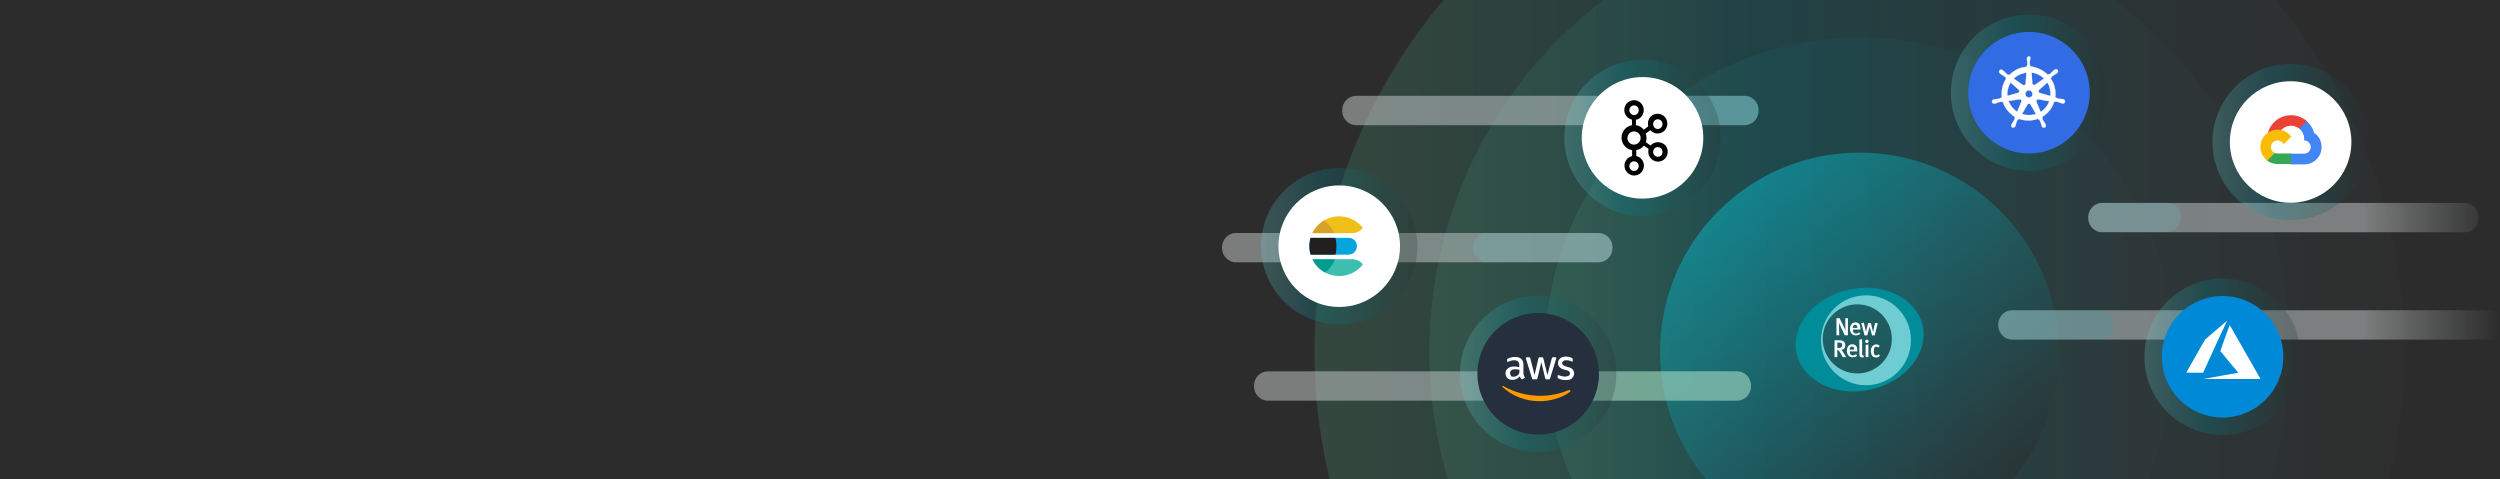 <svg xmlns="http://www.w3.org/2000/svg" xmlns:xlink="http://www.w3.org/1999/xlink" viewBox="0 0 1440 276" xml:space="preserve"><style>.st6{opacity:.5;fill:#cbcfcf}.st7{opacity:.2;fill:#70ccd3}.st12{opacity:.25}.st15{fill:#fff}</style><path id="back" fill="#2c2c2c" d="M0 0h1440v276H0z"/><g id="art"><linearGradient id="SVGID_1_" x1="661.818" x2="868.758" y1="138" y2="138" gradientUnits="userSpaceOnUse"><stop offset="0" stop-color="#2c2c2c"/><stop offset=".856" stop-color="#2c2c2c" stop-opacity=".144"/><stop offset="1" stop-color="#2c2c2c" stop-opacity="0"/></linearGradient><path fill="url(#SVGID_1_)" d="M661.8 0h206.9v276H661.8z"/><defs><path id="SVGID_00000013899331255330365660000004251274109861772977_" d="M634 0h809.2v276H634z"/></defs><clipPath id="SVGID_00000125574580686884227730000008175756396075083175_"><use overflow="visible" xlink:href="#SVGID_00000013899331255330365660000004251274109861772977_"/></clipPath><linearGradient id="SVGID_00000167366386027003744250000007315615461716029629_" x1="757.209" x2="1384.74" y1="202.714" y2="202.714" gradientUnits="userSpaceOnUse"><stop offset="0" stop-color="#66e6a8"/><stop offset=".387" stop-color="#008c99"/><stop offset="1" stop-color="#414141"/></linearGradient><circle cx="1071" cy="202.7" r="313.8" fill="url(#SVGID_00000167366386027003744250000007315615461716029629_)" clip-path="url(#SVGID_00000125574580686884227730000008175756396075083175_)" opacity=".15"/><linearGradient id="SVGID_00000050630398988374401710000014869954958213149363_" x1="823.232" x2="1318.716" y1="202.714" y2="202.714" gradientUnits="userSpaceOnUse"><stop offset="0" stop-color="#66e6a8"/><stop offset=".387" stop-color="#008c99"/><stop offset="1" stop-color="#414141"/></linearGradient><ellipse cx="1071" cy="202.7" fill="url(#SVGID_00000050630398988374401710000014869954958213149363_)" clip-path="url(#SVGID_00000125574580686884227730000008175756396075083175_)" opacity=".1" rx="247.7" ry="252.1"/><linearGradient id="SVGID_00000063613947145896111750000012910799144508431239_" x1="889.871" x2="1252.078" y1="202.714" y2="202.714" gradientUnits="userSpaceOnUse"><stop offset="0" stop-color="#66e6a8"/><stop offset=".387" stop-color="#008c99"/><stop offset="1" stop-color="#414141"/></linearGradient><circle cx="1071" cy="202.7" r="181.1" fill="url(#SVGID_00000063613947145896111750000012910799144508431239_)" clip-path="url(#SVGID_00000125574580686884227730000008175756396075083175_)" opacity=".1"/><linearGradient id="SVGID_00000115512632397832813970000018345152146246242973_" x1="999.473" x2="1143.579" y1="115.499" y2="291.276" gradientUnits="userSpaceOnUse"><stop offset="0" stop-color="#0ab0bf"/><stop offset="1" stop-color="#2c2c2c"/></linearGradient><circle cx="1071" cy="202.7" r="114.8" fill="url(#SVGID_00000115512632397832813970000018345152146246242973_)" clip-path="url(#SVGID_00000125574580686884227730000008175756396075083175_)" opacity=".54"/><path d="M920.8 151.1H711.9c-4.4 0-8-3.7-8-8.3v-.3c0-4.6 3.6-8.3 8-8.3h208.9c4.4 0 8 3.7 8 8.3v.3c0 4.6-3.6 8.3-8 8.3z" class="st6"/><path d="M928.8 142.6c0-4.6-3.7-8.4-8.2-8.4h-64.2c-4.5 0-8.2 3.8-8.2 8.4s3.7 8.4 8.2 8.4h64.2c4.5 0 8.2-3.7 8.2-8.4z" class="st7"/><path d="M1000.6 230.8H730.3c-4.4 0-8-3.7-8-8.3v-.3c0-4.6 3.6-8.3 8-8.3h270.3c4.4 0 8 3.7 8 8.3v.3c0 4.6-3.6 8.3-8 8.3z" class="st6"/><path fill="#66e6a8" d="M1008.6 222.3c0-4.6-3.7-8.4-8.2-8.4h-99.2c-4.5 0-8.2 3.8-8.2 8.4 0 4.6 3.7 8.4 8.2 8.4h99.2c4.5-.1 8.2-3.8 8.2-8.4z" opacity=".25"/><path d="M1004.9 72.1H781.1c-4.4 0-8-3.7-8-8.3v-.3c0-4.6 3.6-8.3 8-8.3h223.8c4.4 0 8 3.7 8 8.3v.3c0 4.6-3.6 8.3-8 8.3z" class="st6"/><path fill="#0ab0bf" d="M1013.1 63.6c0-4.6-3.7-8.4-8.2-8.4h-81.4c-4.5 0-8.2 3.8-8.2 8.4 0 4.6 3.7 8.4 8.2 8.4h81.4c4.5 0 8.2-3.8 8.2-8.4z" opacity=".25"/><path d="M1210.8 133.8h208.9c4.4 0 8-3.7 8-8.3v-.3c0-4.6-3.6-8.3-8-8.3h-208.9c-4.4 0-8 3.7-8 8.3v.3c0 4.6 3.6 8.3 8 8.3z" class="st6"/><path d="M1202.8 125.2c0-4.6 3.7-8.4 8.2-8.4h37c4.5 0 8.2 3.8 8.2 8.4 0 4.6-3.7 8.4-8.2 8.4h-37c-4.5 0-8.2-3.7-8.2-8.4z" class="st7"/><path d="M1159 195.6h276.2c4.4 0 8-3.7 8-8.3v-.3c0-4.6-3.6-8.3-8-8.3H1159c-4.4 0-8 3.7-8 8.3v.3c0 4.6 3.6 8.3 8 8.3z" class="st6"/><path fill="#0ab0bf" d="M1150.8 187.1c0-4.6 3.7-8.4 8.2-8.4h49.9c4.5 0 8.2 3.8 8.2 8.4s-3.7 8.4-8.2 8.4H1159c-4.5 0-8.2-3.8-8.2-8.4z" opacity=".15"/><linearGradient id="SVGID_00000104702965591513134520000014014605856198929551_" x1="1719.393" x2="1798.74" y1="138" y2="138" gradientTransform="matrix(-1 0 0 1 3159.393 0)" gradientUnits="userSpaceOnUse"><stop offset="0" stop-color="#2c2c2c"/><stop offset=".856" stop-color="#2c2c2c" stop-opacity=".144"/><stop offset="1" stop-color="#2c2c2c" stop-opacity="0"/></linearGradient><path fill="url(#SVGID_00000104702965591513134520000014014605856198929551_)" d="M1360.7 0h79.3v276h-79.3z"/><g><g class="st12"><linearGradient id="SVGID_00000152947852851556940310000007844945935145943967_" x1="1235.249" x2="1325.249" y1="205.468" y2="205.468" gradientUnits="userSpaceOnUse"><stop offset="0" stop-color="#70ccd3"/><stop offset=".387" stop-color="#008c99"/><stop offset="1" stop-color="#2c2c2c"/></linearGradient><circle cx="1280.2" cy="205.5" r="45" fill="url(#SVGID_00000152947852851556940310000007844945935145943967_)"/></g><circle cx="1280.2" cy="205.5" r="35" fill="#0089d6"/><path d="M1279.1 216.5c5.5-1 10-1.8 10.1-1.8h.1l-5.2-6.2c-2.8-3.4-5.2-6.3-5.2-6.3s5.3-15 5.4-15c0 0 3.6 6.4 8.8 15.4 4.8 8.5 8.8 15.5 8.9 15.6l.1.1h-32.8l9.8-1.8zm-19.8-1.9s2.4-4.3 5.4-9.5l5.4-9.5 6.3-5.4 6.3-5.4s0 .1-.1.3c-.1.1-3.2 6.9-6.9 14.9l-6.7 14.7h-4.9c-2.6-.1-4.8-.1-4.8-.1z" class="st15"/></g><g><g class="st12"><linearGradient id="SVGID_00000044141385767745956350000008009958927241441948_" x1="726.351" x2="816.351" y1="141.845" y2="141.845" gradientUnits="userSpaceOnUse"><stop offset="0" stop-color="#70ccd3"/><stop offset=".387" stop-color="#008c99"/><stop offset="1" stop-color="#2c2c2c"/></linearGradient><circle cx="771.4" cy="141.8" r="45" fill="url(#SVGID_00000044141385767745956350000008009958927241441948_)"/></g><circle cx="771.4" cy="141.8" r="35" class="st15"/><defs><circle id="SVGID_00000158712658874825534610000003670767207104574117_" cx="771.4" cy="141.8" r="17.2"/></defs><clipPath id="SVGID_00000034780228741960775360000003832601798875730329_"><use overflow="visible" xlink:href="#SVGID_00000158712658874825534610000003670767207104574117_"/></clipPath><path fill="#f0bf1a" d="M778.7 134.3h-23.4c-.6 0-1.1-.5-1.1-1.1v-7.5c0-.6.5-1.1 1.1-1.1h30.6c.6 0 1.1.5 1.1 1.1v.4c-.2 4.5-3.8 8.2-8.3 8.2z" clip-path="url(#SVGID_00000034780228741960775360000003832601798875730329_)"/><defs><circle id="SVGID_00000018938283194227473020000004566754510973461659_" cx="771.4" cy="141.8" r="17.2"/></defs><clipPath id="SVGID_00000044869370756980836660000013732109815599860629_"><use overflow="visible" xlink:href="#SVGID_00000018938283194227473020000004566754510973461659_"/></clipPath><path fill="#3ebeb0" d="M787 159h-32.7v-9.7h24.5c4.5 0 8.1 3.6 8.1 8.1v1.6z" clip-path="url(#SVGID_00000044869370756980836660000013732109815599860629_)"/><g><defs><circle id="SVGID_00000061446522892637261600000009389574624649712531_" cx="771.4" cy="141.8" r="17.2"/></defs><clipPath id="SVGID_00000123399695857324453810000002983464897635399349_"><use overflow="visible" xlink:href="#SVGID_00000061446522892637261600000009389574624649712531_"/></clipPath><path fill="#07a5de" d="M776.8 146.7h-24.3V137h24.3c2.7 0 4.8 2.1 4.8 4.8 0 2.7-2.2 4.9-4.8 4.9z" clip-path="url(#SVGID_00000123399695857324453810000002983464897635399349_)"/></g><g><defs><circle id="SVGID_00000101817527540026288290000011950267721182163094_" cx="771.4" cy="141.8" r="17.2"/></defs><clipPath id="SVGID_00000056424055320046173080000010381342900221982375_"><use overflow="visible" xlink:href="#SVGID_00000101817527540026288290000011950267721182163094_"/></clipPath><path fill="#231f20" d="M769.2 137h-15.9v9.7h15.9c.4-1.4.6-3.1.6-4.8 0-1.8-.2-3.4-.6-4.9z" clip-path="url(#SVGID_00000056424055320046173080000010381342900221982375_)"/></g><path fill="#d7a229" d="M762.7 127c-2.9 1.7-5.3 4.3-6.8 7.3h12.7c-1.3-2.9-3.4-5.4-5.9-7.3z"/><path fill="#019b8f" d="M763.3 157c2.5-2 4.5-4.6 5.7-7.6h-13c1.5 3.2 4.1 5.8 7.3 7.6z"/></g><g><g class="st12"><linearGradient id="SVGID_00000067228383886586387100000015427964800197316763_" x1="840.972" x2="930.972" y1="215.303" y2="215.303" gradientUnits="userSpaceOnUse"><stop offset="0" stop-color="#70ccd3"/><stop offset=".387" stop-color="#008c99"/><stop offset="1" stop-color="#2c2c2c"/></linearGradient><circle cx="886" cy="215.3" r="45" fill="url(#SVGID_00000067228383886586387100000015427964800197316763_)"/></g><circle cx="886" cy="215.3" r="35" fill="#252f3e"/><path d="M877.5 214.8c0 .5.1 1 .2 1.3.1.3.3.7.5 1 .1.1.1.2.1.3 0 .1-.1.3-.3.4l-.9.6c-.1.1-.3.1-.4.1-.1 0-.3-.1-.4-.2-.2-.2-.4-.4-.5-.7-.1-.2-.3-.5-.4-.8-1.1 1.3-2.5 2-4.2 2-1.2 0-2.2-.3-2.9-1-.7-.7-1.1-1.6-1.1-2.7 0-1.2.4-2.2 1.3-2.9s2-1.1 3.5-1.1c.5 0 1 0 1.5.1s1.1.2 1.6.3v-1c0-1.1-.2-1.8-.7-2.3-.5-.4-1.2-.7-2.3-.7-.5 0-1 .1-1.5.2s-1 .3-1.5.5c-.2.1-.4.2-.5.2h-.2c-.2 0-.3-.1-.3-.4v-.7c0-.2 0-.4.1-.5.1-.1.2-.2.4-.3.5-.3 1.1-.5 1.8-.6.7-.2 1.4-.3 2.2-.3 1.7 0 2.9.4 3.7 1.2.8.8 1.2 1.9 1.2 3.5v4.5zm-5.8 2.2c.5 0 1-.1 1.5-.3.5-.2 1-.5 1.4-.9.2-.3.4-.6.5-.9.1-.3.1-.8.1-1.2v-.7c-.4-.1-.9-.2-1.3-.2-.5-.1-.9-.1-1.3-.1-1 0-1.7.2-2.1.6-.5.4-.7.9-.7 1.6 0 .7.2 1.2.5 1.5.2.4.7.6 1.4.6zm11.5 1.5c-.3 0-.4 0-.5-.1-.1-.1-.2-.3-.3-.6l-3.4-11c-.1-.3-.1-.5-.1-.6 0-.2.1-.4.3-.4h1.4c.3 0 .5 0 .6.1.1.1.2.3.3.6l2.4 9.5 2.2-9.5c.1-.3.2-.5.3-.6.1-.1.3-.1.6-.1h1.1c.3 0 .5 0 .6.1.1.1.2.3.3.6l2.3 9.6 2.5-9.6c.1-.3.2-.5.3-.6.1-.1.3-.1.6-.1h1.3c.2 0 .4.1.4.4v.2c0 .1 0 .2-.1.4l-3.4 11c-.1.3-.2.5-.3.6-.1.1-.3.1-.5.1h-1.2c-.3 0-.5 0-.6-.1-.1-.1-.2-.3-.3-.6l-2.2-9.2-2.2 9.2c-.1.3-.2.5-.3.6-.1.1-.3.1-.6.1h-1.5zm18.3.4c-.7 0-1.5-.1-2.2-.3-.7-.2-1.3-.4-1.6-.6-.2-.1-.4-.3-.4-.4-.1-.1-.1-.3-.1-.4v-.7c0-.3.1-.4.3-.4h.3c.1 0 .2.1.4.1.5.2 1 .4 1.6.5.6.1 1.1.2 1.7.2.9 0 1.6-.2 2.1-.5s.7-.8.7-1.4c0-.4-.1-.7-.4-1-.3-.3-.7-.5-1.4-.7l-2.1-.6c-1-.3-1.8-.8-2.3-1.5-.5-.6-.7-1.3-.7-2.1 0-.6.1-1.1.4-1.6.3-.5.6-.9 1-1.2.4-.3.9-.6 1.5-.7.6-.2 1.2-.2 1.8-.2.3 0 .6 0 1 .1.3 0 .6.1.9.2.3.1.6.1.8.2.3.1.5.2.6.3.2.1.3.2.4.4.1.1.1.3.1.5v.7c0 .3-.1.5-.3.5-.1 0-.3-.1-.5-.2-.8-.4-1.7-.6-2.7-.6-.8 0-1.5.1-1.9.4-.4.3-.7.7-.7 1.3 0 .4.1.7.4 1 .3.3.8.5 1.6.8l2 .6c1 .3 1.8.8 2.2 1.4.4.6.7 1.3.7 2 0 .6-.1 1.2-.4 1.7-.3.5-.6.9-1 1.3s-1 .6-1.6.8c-.8 0-1.4.1-2.2.1z" class="st15"/><path fill="#f90" fill-rule="evenodd" d="M904.2 225.8c-4.7 3.5-11.5 5.3-17.4 5.3-8.2 0-15.7-3-21.3-8.1-.4-.4 0-.9.5-.6 6.1 3.5 13.5 5.6 21.3 5.6 5.2 0 11-1.1 16.2-3.3.8-.3 1.5.6.7 1.1z" clip-rule="evenodd"/></g><g><g class="st12"><linearGradient id="SVGID_00000042737997105555695030000012317158743291478184_" x1="901.051" x2="991.051" y1="79.379" y2="79.379" gradientUnits="userSpaceOnUse"><stop offset="0" stop-color="#70ccd3"/><stop offset=".387" stop-color="#008c99"/><stop offset="1" stop-color="#2c2c2c"/></linearGradient><circle cx="946.1" cy="79.4" r="45" fill="url(#SVGID_00000042737997105555695030000012317158743291478184_)"/></g><circle cx="946.1" cy="79.4" r="35" class="st15"/><path d="M954.9 81.9c-1.7 0-3.2.8-4.2 1.9l-2.7-1.9c.3-.8.4-1.6.4-2.5 0-.9-.2-1.7-.4-2.5l2.6-1.9c1 1.2 2.5 1.9 4.2 1.9 3.1 0 5.6-2.5 5.6-5.7 0-3.1-2.5-5.7-5.6-5.7-3.1 0-5.6 2.5-5.6 5.7 0 .6.1 1.1.2 1.6l-2.6 1.9c-1.1-1.4-2.7-2.3-4.5-2.6V69c2.6-.5 4.5-2.8 4.5-5.6 0-3.1-2.5-5.7-5.6-5.7-3.1 0-5.6 2.5-5.6 5.7 0 2.7 1.9 4.9 4.4 5.5v3.2c-3.4.6-6 3.6-6 7.2s2.6 6.6 6.1 7.2v3.4c-2.5.6-4.4 2.8-4.4 5.5 0 3.1 2.5 5.7 5.6 5.7 3.1 0 5.6-2.5 5.6-5.7 0-2.7-1.9-5-4.4-5.5v-3.4c1.7-.3 3.3-1.2 4.4-2.6l2.7 1.9c-.1.5-.2 1-.2 1.6 0 3.1 2.5 5.7 5.6 5.7 3.1 0 5.6-2.5 5.6-5.7s-2.5-5.5-5.7-5.5zm0-13.2c1.5 0 2.7 1.2 2.7 2.8 0 1.5-1.2 2.8-2.7 2.8s-2.7-1.2-2.7-2.8c0-1.6 1.2-2.8 2.7-2.8zm-16.4-5.2c0-1.5 1.2-2.8 2.7-2.8 1.5 0 2.7 1.2 2.7 2.8 0 1.5-1.2 2.8-2.7 2.8-1.5-.1-2.7-1.3-2.7-2.8zm5.4 32.2c0 1.5-1.2 2.8-2.7 2.8-1.5 0-2.7-1.2-2.7-2.8 0-1.5 1.2-2.8 2.7-2.8 1.5 0 2.7 1.3 2.7 2.8zm-2.7-12.4c-2.1 0-3.8-1.7-3.8-3.8 0-2.1 1.7-3.8 3.8-3.8 2.1 0 3.8 1.7 3.8 3.8 0 2.1-1.7 3.8-3.8 3.8zm13.7 7c-1.5 0-2.7-1.2-2.7-2.8 0-1.5 1.2-2.8 2.7-2.8s2.7 1.2 2.7 2.8c.1 1.6-1.1 2.8-2.7 2.8z"/></g><g><g class="st12"><linearGradient id="SVGID_00000065063962897568336210000015221656848487870881_" x1="1123.685" x2="1213.685" y1="53.439" y2="53.439" gradientUnits="userSpaceOnUse"><stop offset="0" stop-color="#70ccd3"/><stop offset=".387" stop-color="#008c99"/><stop offset="1" stop-color="#2c2c2c"/></linearGradient><circle cx="1168.7" cy="53.4" r="45" fill="url(#SVGID_00000065063962897568336210000015221656848487870881_)"/></g><circle cx="1168.7" cy="53.4" r="35" fill="#326ce5"/><path fill="#fff" stroke="#fff" stroke-width=".16" d="M1168.7 32.5c-.7 0-1.2.6-1.2 1.3v.3c0 .4.1.7.2 1.1.1.8.2 1.5.1 2.2-.1.2-.2.5-.4.6v.5c-.7.1-1.4.2-2.2.3-3.1.7-5.8 2.3-7.9 4.5-.1-.1-.4-.3-.4-.3-.2 0-.4.1-.7-.1-.5-.4-1-.9-1.6-1.5-.3-.3-.5-.6-.8-.8-.1-.1-.2-.1-.3-.2-.3-.2-.5-.3-.8-.3-.4 0-.7.1-1 .4-.4.5-.3 1.3.3 1.8.1.1.2.1.2.2.3.3.7.4 1 .6.7.4 1.3.8 1.8 1.2.2.2.2.5.2.7l.4.3c-2.1 3.1-3 6.9-2.5 10.8l-.5.1c-.1.2-.3.4-.5.5-.6.2-1.3.3-2.2.4-.4 0-.7 0-1.2.1-.1 0-.2.1-.3.1-.7.2-1.2.8-1 1.5.1.6.8 1 1.6.9.1 0 .2 0 .3-.1.4-.1.7-.3 1.1-.4.8-.3 1.5-.5 2.1-.6.3 0 .6.2.7.2l.5-.1c1.2 3.7 3.7 6.7 6.9 8.6l-.2.5c.1.2.2.5.1.7-.2.6-.6 1.2-1.1 1.9-.2.3-.4.6-.6 1 0 .1-.1.2-.2.3-.3.7-.1 1.4.5 1.7.6.3 1.3 0 1.7-.7 0-.1.1-.2.1-.3.2-.4.2-.7.3-1.1.3-.8.5-1.6.9-2.1.1-.1.3-.2.5-.3l.3-.5c2.8 1.1 5.9 1.3 9 .6l2.1-.6c.1.1.2.4.3.5.2.1.4.1.6.4.3.6.6 1.2.8 2 .1.4.2.7.3 1.1 0 .1.1.2.1.3.3.7 1.1 1 1.7.7.6-.3.8-1 .5-1.7 0-.1-.1-.2-.2-.3-.2-.4-.4-.6-.6-1-.5-.7-.8-1.3-1.1-1.9-.1-.3 0-.5.1-.7 0-.1-.1-.3-.2-.5 3.3-1.9 5.8-5.1 6.9-8.7.2 0 .4.1.5.1.2-.1.3-.3.7-.2.6.1 1.3.3 2.1.6.4.1.7.3 1.1.4.1 0 .2 0 .3.1.7.2 1.4-.2 1.6-.9.1-.6-.3-1.3-1-1.5-.1 0-.2-.1-.3-.1-.4-.1-.8-.1-1.2-.1-.8-.1-1.5-.2-2.2-.4-.3-.1-.4-.4-.5-.5l-.5-.1c.3-1.8.2-3.7-.3-5.6-.4-1.9-1.2-3.6-2.3-5.2.1-.1.4-.3.4-.4 0-.2 0-.4.2-.7.5-.4 1.1-.8 1.8-1.2.3-.2.7-.3 1-.6.1-.1.2-.1.3-.2.6-.5.7-1.2.3-1.8-.4-.5-1.2-.6-1.8-.1-.1.1-.2.1-.3.2l-.8.8c-.6.6-1.1 1.1-1.6 1.5-.2.1-.6.1-.7.1l-.5.3c-2.6-2.7-6.2-4.4-10-4.8v-.5c-.2-.1-.3-.3-.4-.6-.1-.6 0-1.3.1-2.2.1-.4.1-.7.2-1.1v-.3c.5-.5-.1-1.1-.7-1.1zm-1.5 9.3-.4 6.3c0 .6-.5 1-1.1 1-.2 0-.4-.1-.6-.2l-5.2-3.6c1.6-1.6 3.6-2.7 6-3.2.4-.2.9-.3 1.3-.3zm3 0c2.7.3 5.3 1.6 7.2 3.4l-5.1 3.6c-.5.3-1.1.2-1.5-.2-.1-.2-.2-.4-.2-.6l-.4-6.2zm-12.1 5.7 4.7 4.2c.4.4.5 1 .1 1.4-.1.2-.3.3-.5.4l-6.1 1.7c-.3-2.7.4-5.4 1.8-7.7zm21.2 0c.7 1.1 1.2 2.4 1.5 3.8.3 1.4.4 2.7.3 4l-6.1-1.7c-.5-.1-.9-.7-.8-1.2l.3-.6 4.8-4.3zm-11.6 4.6h1.9l1.2 1.5-.4 1.9-1.7.8-1.7-.8-.4-1.9 1.1-1.5zm6.2 5.1h.2l6.3 1.1c-.9 2.6-2.7 4.8-5 6.2l-2.4-5.8c-.2-.5 0-1.1.5-1.4.1-.1.3-.1.4-.1zm-10.5 0c.5 0 .9.3 1 .8.1.2 0 .4-.1.6l-2.4 5.8c-2.2-1.4-4-3.6-5-6.2l6.2-1h.3zm5.2 2.5c.2 0 .3 0 .5.1s.4.3.5.4l3.1 5.5-1.2.3c-2.3.5-4.7.4-6.8-.3l3.1-5.5c.1-.3.5-.5.8-.5z"/></g><g><g class="st12"><linearGradient id="SVGID_00000039100367006681866550000014107544075507207855_" x1="1274.441" x2="1364.441" y1="81.756" y2="81.756" gradientUnits="userSpaceOnUse"><stop offset="0" stop-color="#70ccd3"/><stop offset=".387" stop-color="#008c99"/><stop offset="1" stop-color="#2c2c2c"/></linearGradient><circle cx="1319.4" cy="81.8" r="45" fill="url(#SVGID_00000039100367006681866550000014107544075507207855_)"/></g><circle cx="1319.4" cy="81.8" r="35" class="st15"/><path fill="#ea4335" d="M1324.4 74.1h1.1l3.1-3 .2-1.3c-5.7-5-14.4-4.5-19.5 1.2-1.4 1.6-2.4 3.5-3 5.5.3-.1.7-.2 1.1-.1l6.1-1s.3-.5.5-.5c2.7-3 7.3-3.3 10.4-.8z"/><path fill="#4285f4" d="M1332.9 76.5c-.7-2.6-2.2-4.9-4.2-6.7l-4.3 4.3c1.8 1.5 2.9 3.7 2.8 6v.8c2.1 0 3.8 1.7 3.8 3.8 0 2.1-1.7 3.8-3.8 3.8h-7.7l-.8.8v4.6l.8.8h7.7c5.5 0 10-4.4 10-9.8.1-3.5-1.5-6.6-4.3-8.4z"/><path fill="#34a853" d="M1311.9 94.5h7.7v-6.1h-7.7c-.5 0-1.1-.1-1.6-.3l-1.1.3-3.1 3-.3 1.1c1.8 1.3 3.9 2 6.1 2z"/><path fill="#fbbc05" d="M1311.9 74.7c-5.5 0-9.9 4.5-9.9 10 0 3.1 1.5 5.9 3.9 7.8l4.4-4.4c-1.9-.9-2.8-3.1-1.9-5 .9-1.9 3.1-2.8 5.1-1.9.8.4 1.5 1.1 1.9 1.9l4.4-4.4c-1.8-2.5-4.8-4-7.9-4z"/></g><g id="Vert_x5F_RGB_x5F_Rev_00000173844916509521385960000005128994712129181824_"><defs><path id="SVGID_00000056418095575117041520000009510992372317958275_" d="M1034.3 165.7h73.7v59.7h-73.7z"/></defs><clipPath id="SVGID_00000138541464710126888730000016094907923542264705_"><use overflow="visible" xlink:href="#SVGID_00000056418095575117041520000009510992372317958275_"/></clipPath><g clip-path="url(#SVGID_00000138541464710126888730000016094907923542264705_)"><defs><path id="SVGID_00000132050342909091867620000000819005790786668698_" d="M1034.3 165.7h73.7v59.7h-73.7z"/></defs><clipPath id="SVGID_00000113352595724350840220000001914392105079337097_"><use overflow="visible" xlink:href="#SVGID_00000132050342909091867620000000819005790786668698_"/></clipPath><path fill="#008c99" d="M1107.5 187.7c-3.5-15.9-22.5-25.3-42.6-20.9-20.1 4.4-33.5 20.8-30.1 36.7 3.5 15.9 22.5 25.3 42.6 20.9 20-4.4 33.5-20.8 30.1-36.7m-37.7 27.7c-11.2 0-20.3-9.1-20.3-20.3 0-11.2 9.1-20.3 20.3-20.3 11.2 0 20.3 9.1 20.3 20.3-.1 11.3-9.1 20.3-20.3 20.3" clip-path="url(#SVGID_00000113352595724350840220000001914392105079337097_)"/><path fill="#70ccd3" d="M1074.8 170.1c-14.3 0-25.9 11.6-25.9 25.9 0 14.3 11.6 25.9 25.9 25.9 14.3 0 25.9-11.6 25.9-25.9.1-14.3-11.5-25.9-25.9-25.9m-5 45c-11 0-19.9-8.9-19.9-19.9 0-11 8.9-19.9 19.9-19.9 11 0 19.9 8.9 19.9 19.9 0 11-8.9 19.9-19.9 19.9" clip-path="url(#SVGID_00000113352595724350840220000001914392105079337097_)"/><path fill="#fff" d="m1062.6 193.2-2.2-4.6c-.5-1.1-1.1-2.3-1.2-2.9.1.8.1 1.8.1 2.7l.1 4.7h-1.6v-9.8h1.8l2.4 4.8c.5.9.9 2.1 1 2.5 0-.5-.1-1.9-.1-2.8v-4.5h1.5v9.8h-1.8zM1067.3 190v.1c0 1 .4 2 1.8 2 .7 0 1.2-.2 1.8-.7l.6.9c-.7.6-1.6.9-2.6.9-2 0-3.3-1.5-3.3-3.7 0-1.3.3-2.1.9-2.8.6-.7 1.3-1 2.2-1 .7 0 1.4.2 2 .7.6.6.9 1.4.9 3.1v.3h-4.3zm1.3-2.9c-.9 0-1.4.7-1.4 1.8h2.6c.1-1.2-.4-1.8-1.2-1.8M1079.8 193.2h-1.5l-.9-3.3c-.2-.8-.5-1.9-.5-1.9s-.1.7-.5 2l-.9 3.2h-1.5l-1.9-7.1 1.5-.2.8 3.5c.2.9.4 1.9.4 1.9s.1-.9.4-1.9l.9-3.3h1.5l.8 3.2.5 2s.2-1.1.4-1.9l.7-3.3h1.6l-1.8 7.1zM1061.4 205.7l-.8-1.5c-.7-1.2-1.1-1.9-1.7-2.4-.2-.2-.3-.3-.6-.3v4.2h-1.6V196h3c2.2 0 3.2 1.3 3.2 2.8 0 1.4-.9 2.7-2.4 2.7.4.2 1 1.1 1.5 1.9l1.4 2.3h-2zm-2.2-8.4h-.9v3.1h.8c.8 0 1.3-.1 1.6-.4.3-.3.4-.7.4-1.2 0-1-.5-1.5-1.9-1.5M1065.5 202.6v.1c0 1 .4 2 1.8 2 .7 0 1.2-.2 1.8-.7l.6.9c-.7.6-1.6.9-2.6.9-2 0-3.3-1.5-3.3-3.7 0-1.3.3-2.1.9-2.8.6-.7 1.3-1 2.2-1 .7 0 1.4.2 2 .7.6.6.9 1.4.9 3.1v.3h-4.3zm1.3-3c-.9 0-1.4.7-1.4 1.8h2.6c.1-1.1-.4-1.8-1.2-1.8M1072.6 205.9c-1.6 0-1.6-1.4-1.6-2v-6.1c0-1 0-1.5-.1-2.1l1.6-.4c.1.4.1 1 .1 2v6c0 1 0 1.1.2 1.3.1.1.3.2.5.1l.3 1c-.3.1-.6.2-1 .2M1075.3 197.6c-.6 0-1-.5-1-1 0-.6.5-1 1-1 .6 0 1 .5 1 1 .1.5-.4 1-1 1m-.7 8.1v-7l1.6-.3v7.3h-1.6zM1080.6 205.9c-1.9 0-3-1.4-3-3.7 0-2.6 1.6-3.8 3.1-3.8.8 0 1.3.2 2 .8l-.8 1c-.4-.4-.8-.5-1.2-.5-.5 0-.9.3-1.1.7-.2.4-.3 1.1-.3 2 0 1 .2 1.6.5 1.9.2.3.6.4.9.4.5 0 1-.2 1.4-.7l.7.9c-.6.7-1.3 1-2.2 1" clip-path="url(#SVGID_00000113352595724350840220000001914392105079337097_)"/></g></g></g></svg>
